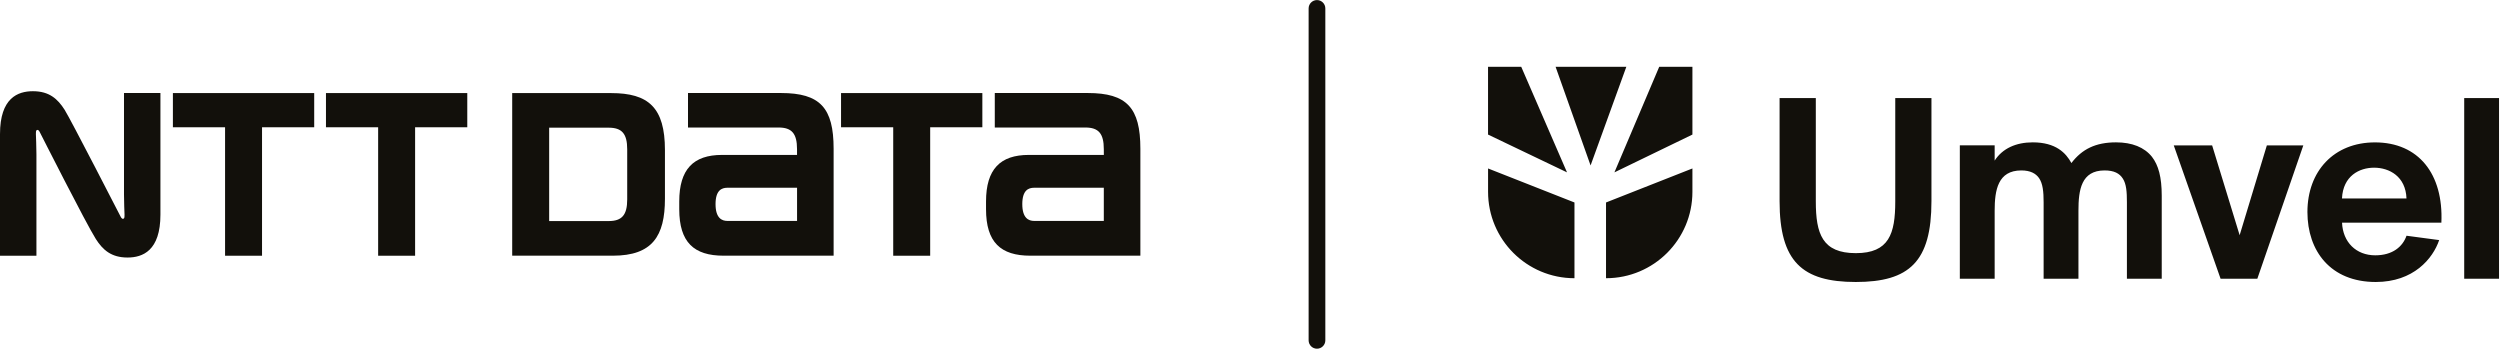 <svg width="748" height="105" viewBox="0 0 748 105" fill="none" xmlns="http://www.w3.org/2000/svg">
<path d="M543.291 29.332V60.272C543.291 69.962 545.241 75.742 555.261 75.742C565.191 75.742 567.061 69.962 567.061 60.272V29.332H577.891V60.192C577.891 78.272 571.291 84.372 555.251 84.372C539.211 84.372 532.451 78.262 532.451 60.192V29.332H543.291ZM586.381 43.502V83.402H596.801V63.042C596.801 56.852 597.781 50.992 604.781 50.992C607.471 50.992 609.101 51.892 610.071 53.272C611.211 54.902 611.451 57.342 611.451 60.522V83.402H621.871V63.042C621.871 56.852 622.691 50.992 629.691 50.992C632.541 50.992 634.171 51.882 635.151 53.432C636.211 55.062 636.371 57.422 636.371 60.512V83.392H646.791V58.552C646.791 53.012 645.811 49.432 643.861 46.912C641.581 44.062 637.921 42.592 633.111 42.592C627.001 42.592 622.931 44.632 619.761 48.782C618.131 45.772 615.111 42.592 608.201 42.592C603.231 42.592 599.161 44.382 596.801 48.052V43.492H586.381V43.502ZM670.101 70.372L661.871 43.502H650.391L664.401 83.402H675.391L689.151 43.502H678.241L670.101 70.372ZM690.381 63.442C690.381 75.092 697.301 84.372 710.821 84.372C722.141 84.372 727.921 77.372 729.801 71.832L720.031 70.532C718.891 73.792 715.881 76.392 710.671 76.392C704.971 76.392 700.981 72.482 700.741 66.622H730.461C731.111 52.042 723.621 42.602 710.591 42.602C698.281 42.602 690.381 51.232 690.381 63.442ZM700.721 59.372C701.041 52.612 705.931 50.172 710.331 50.172C714.891 50.172 719.781 52.782 720.021 59.372H700.721ZM747.711 29.332H737.291V83.402H747.711V29.332ZM483.031 51.572L496.441 19.982H506.371V40.262L483.031 51.572ZM480.521 60.582V83.242C494.801 83.242 506.371 71.672 506.371 57.392V50.402L480.521 60.582ZM468.851 51.572L455.151 19.982H445.221V40.262L468.851 51.572ZM486.601 19.982H465.431L475.901 49.502L486.601 19.982ZM471.081 60.582L445.231 50.402V57.392C445.231 71.672 456.801 83.242 471.081 83.242V60.582Z" fill="#12100B"/>
<path d="M36.14 64.912C35.9 64.462 21.13 35.682 19.33 32.842C17.25 29.572 14.71 27.292 9.85 27.292C5.34 27.292 0 29.292 0 40.132V76.512H10.9V46.162C10.9 43.982 10.76 40.752 10.74 40.112C10.72 39.572 10.74 39.072 11.01 38.912C11.33 38.732 11.64 39.022 11.85 39.432C12.06 39.832 25.76 66.922 28.67 71.502C30.75 74.772 33.29 77.052 38.15 77.052C42.66 77.052 48 75.052 48 64.212V27.822H37.1V58.172C37.1 60.352 37.23 63.582 37.26 64.222C37.28 64.762 37.26 65.262 36.99 65.422C36.67 65.612 36.36 65.322 36.14 64.912ZM187.66 44.682C187.66 40.022 186.09 38.202 182.11 38.202H164.31V66.142H182.11C186.08 66.142 187.66 64.332 187.66 59.672V44.682ZM183.37 76.502H153.25V27.852H182.85C194 27.852 198.95 32.152 198.95 44.902V59.462C198.95 70.622 195.2 76.502 183.37 76.502ZM251.64 27.842V38.082H267.25V76.512H278.31V38.082H293.92V27.842H251.64ZM97.53 27.842V38.082H113.14V76.512H124.2V38.082H139.81V27.842H97.53ZM330.26 66.102V56.172H309.42C307.72 56.172 305.87 56.902 305.87 61.072C305.87 65.252 307.75 66.102 309.42 66.102H330.26V66.102ZM341.2 44.512V76.502H308.27C299.42 76.502 295.02 72.512 295.02 62.582V60.282C295.02 50.632 299.27 46.352 307.81 46.352H330.27C330.27 45.952 330.26 44.662 330.26 44.632C330.26 39.972 328.71 38.152 324.74 38.152H297.64V27.832H325.47C337.15 27.842 341.2 32.252 341.2 44.512ZM238.48 66.102V56.172H217.64C215.95 56.172 214.09 56.902 214.09 61.072C214.09 65.252 215.97 66.102 217.64 66.102H238.48V66.102ZM249.42 44.512V76.502H216.49C207.64 76.502 203.23 72.512 203.23 62.582V60.282C203.23 50.632 207.48 46.352 216.02 46.352H238.47V44.632C238.47 39.972 236.92 38.152 232.95 38.152H205.85V27.832H233.68C245.37 27.842 249.42 32.252 249.42 44.512ZM94.01 27.842V38.082H78.4V76.512H67.34V38.082H51.73V27.842H94.01Z" fill="#12100B"/>
<path d="M394.039 104.332C392.659 104.332 391.539 103.212 391.539 101.832V2.522C391.539 1.142 392.659 0.022 394.039 0.022C395.419 0.022 396.539 1.142 396.539 2.522V101.832C396.539 103.212 395.419 104.332 394.039 104.332Z" fill="#12100B"/>
</svg>
